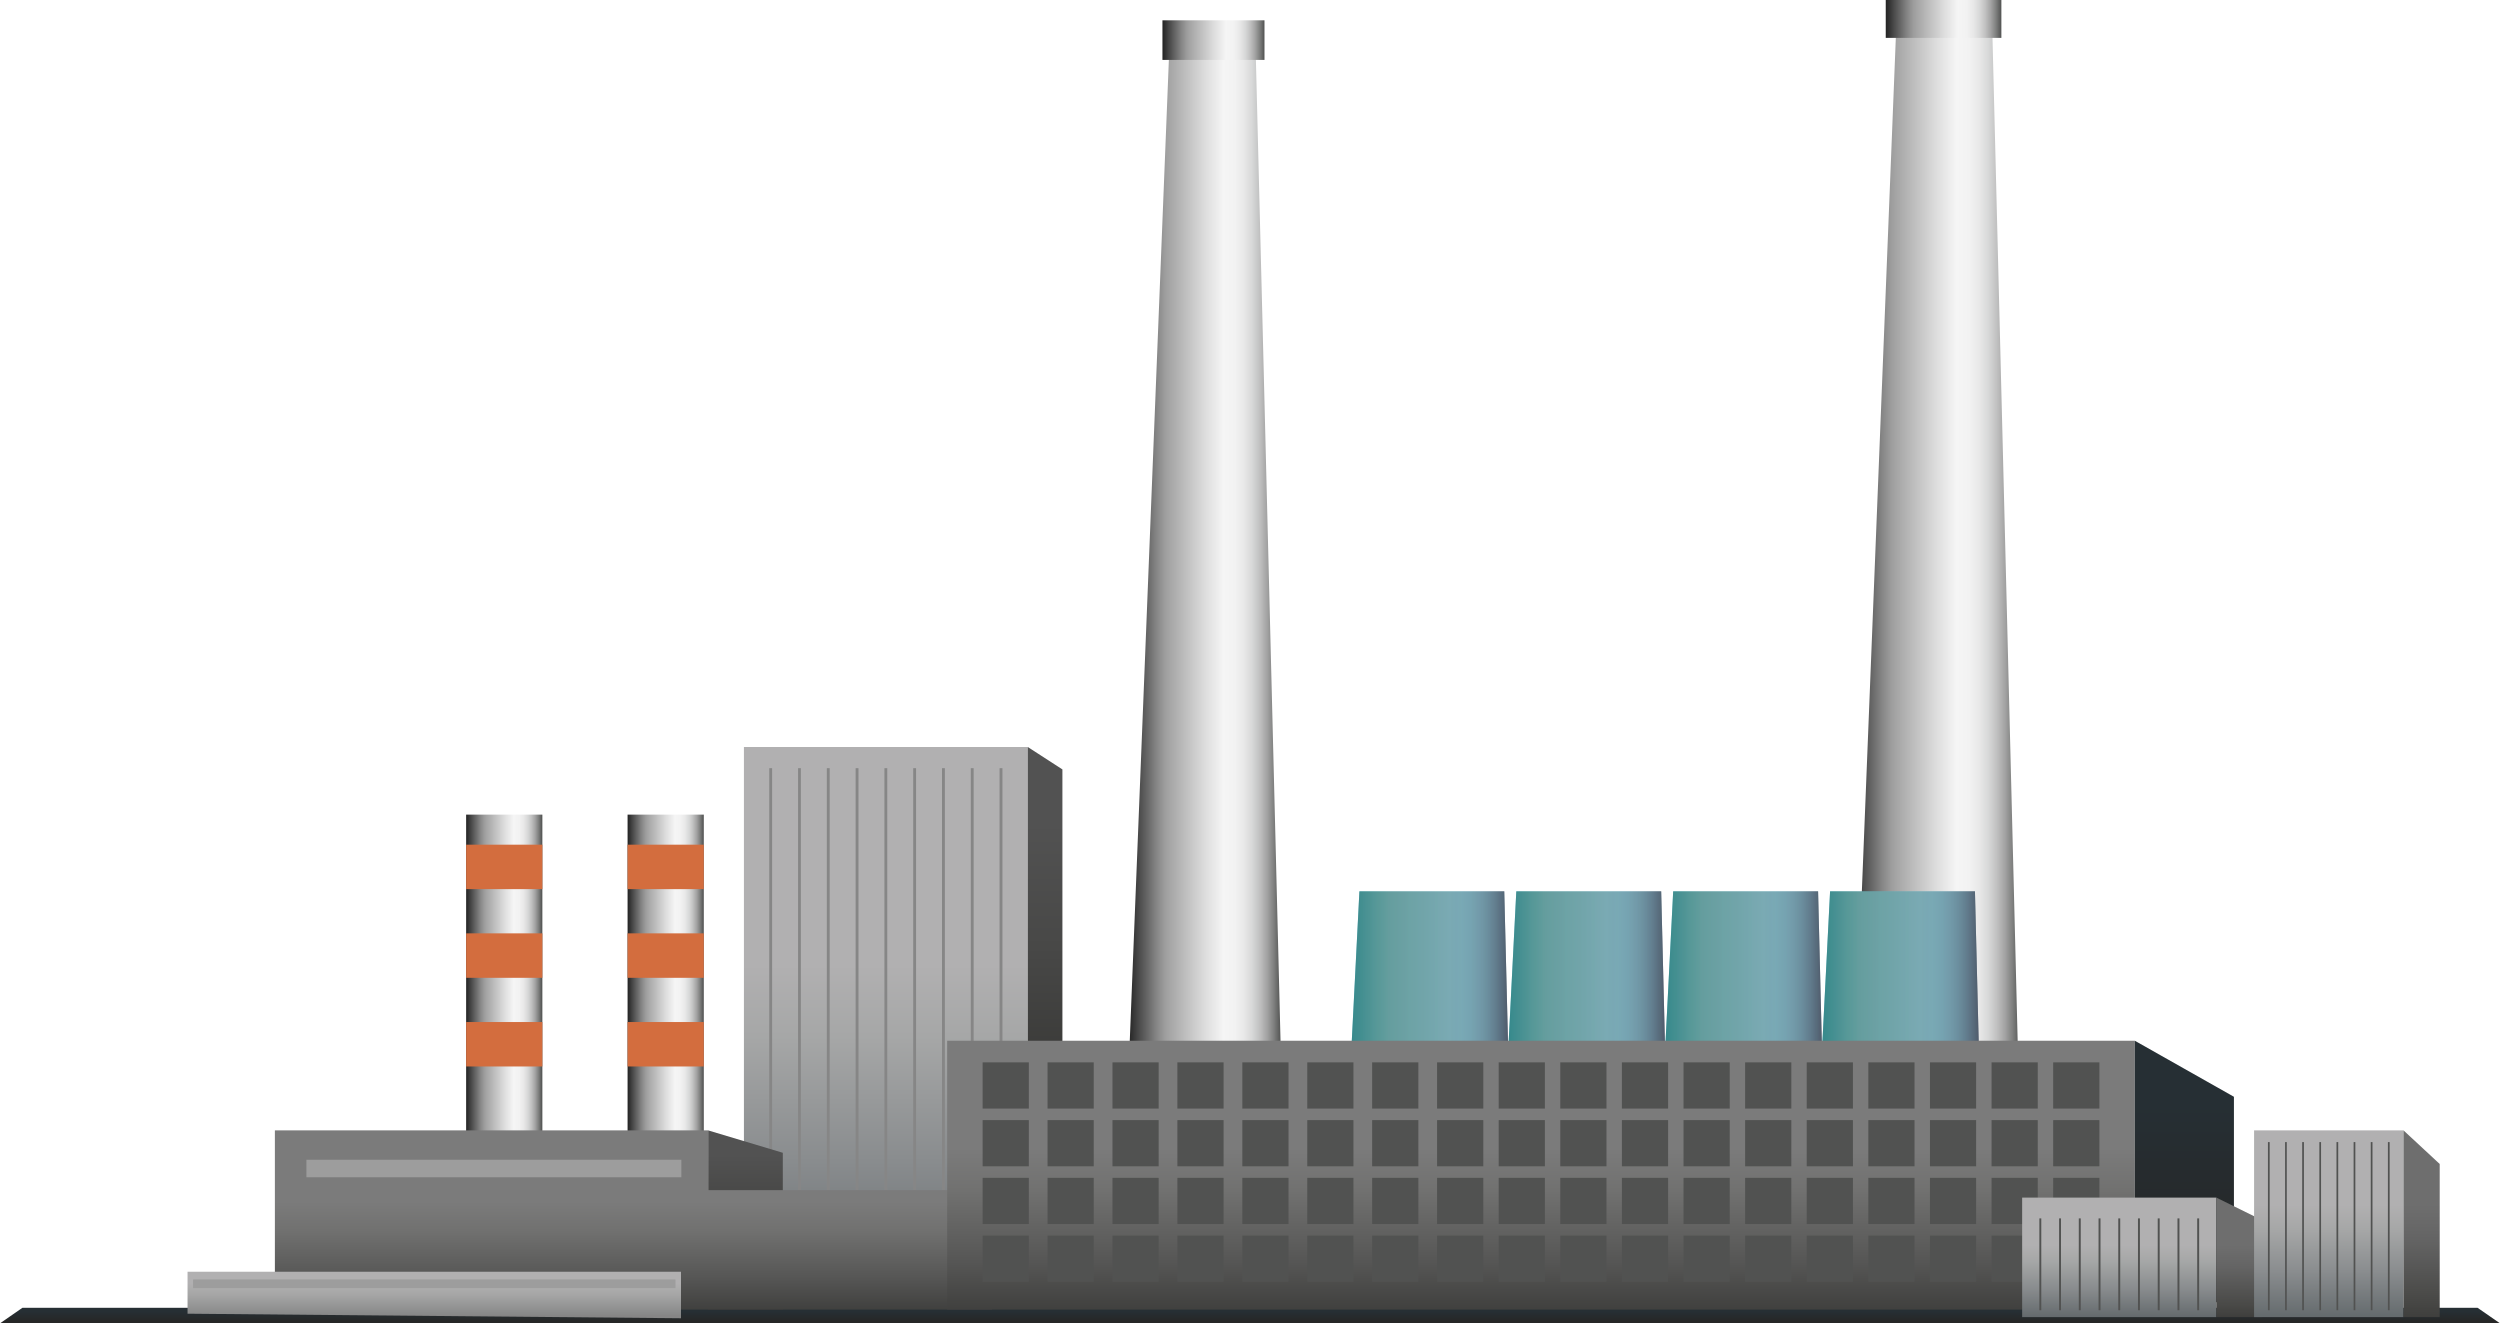<svg height="76.289" width="144.125" xmlns="http://www.w3.org/2000/svg"><g transform="translate(-227.938 -141.855)"><linearGradient y2="176.54" x2="344.421" y1="176.54" x1="334.612" gradientUnits="userSpaceOnUse" id="a"><stop stop-color="#262626" offset=".007"/><stop stop-color="#4D4D4D" offset=".076"/><stop stop-color="#868686" offset=".187"/><stop stop-color="#9D9D9D" offset=".241"/><stop stop-color="#A5A5A5" offset=".27"/><stop stop-color="#DEDEDE" offset=".509"/><stop stop-color="#F5F5F5" offset=".624"/><stop stop-color="#F2F2F2" offset=".7"/><stop stop-color="#E8E8E8" offset=".758"/><stop stop-color="#D7D8D8" offset=".812"/><stop stop-color="#C0C0C0" offset=".862"/><stop stop-color="#A2A2A2" offset=".91"/><stop stop-color="#7D7E7D" offset=".955"/><stop stop-color="#525352" offset=".999"/><stop stop-color="#515251" offset="1"/></linearGradient><path d="M337.255 143.467h5.535l1.658 66.051-9.826.094z" fill="url(#a)"/><linearGradient y2="142.947" x2="343.317" y1="142.947" x1="336.651" gradientUnits="userSpaceOnUse" id="b"><stop stop-color="#262626" offset=".007"/><stop stop-color="#4D4D4D" offset=".076"/><stop stop-color="#868686" offset=".187"/><stop stop-color="#9D9D9D" offset=".241"/><stop stop-color="#A5A5A5" offset=".27"/><stop stop-color="#DEDEDE" offset=".509"/><stop stop-color="#F5F5F5" offset=".624"/><stop stop-color="#F2F2F2" offset=".7"/><stop stop-color="#E8E8E8" offset=".758"/><stop stop-color="#D7D8D8" offset=".812"/><stop stop-color="#C0C0C0" offset=".862"/><stop stop-color="#A2A2A2" offset=".91"/><stop stop-color="#7D7E7D" offset=".955"/><stop stop-color="#525352" offset=".999"/><stop stop-color="#515251" offset="1"/></linearGradient><path d="M336.651 141.855h6.666v2.184h-6.666z" fill="url(#b)"/><linearGradient y2="217.375" x2="300" y1="218.269" x1="300" gradientUnits="userSpaceOnUse" id="c"><stop stop-color="#262626" offset=".259"/><stop stop-color="#262829" offset=".39"/><stop stop-color="#262F34" offset=".898"/></linearGradient><path d="M229.229 217.25h141.542l1.291.895h-144.124z" fill="url(#c)"/><linearGradient y2="174.335" x2="301.789" y1="174.335" x1="292.974" gradientUnits="userSpaceOnUse" id="d"><stop stop-color="#262626" offset=".007"/><stop stop-color="#4D4D4D" offset=".076"/><stop stop-color="#868686" offset=".187"/><stop stop-color="#9D9D9D" offset=".241"/><stop stop-color="#A5A5A5" offset=".27"/><stop stop-color="#DEDEDE" offset=".509"/><stop stop-color="#F5F5F5" offset=".624"/><stop stop-color="#F2F2F2" offset=".7"/><stop stop-color="#E8E8E8" offset=".758"/><stop stop-color="#D7D8D8" offset=".812"/><stop stop-color="#C0C0C0" offset=".862"/><stop stop-color="#A2A2A2" offset=".91"/><stop stop-color="#7D7E7D" offset=".955"/><stop stop-color="#525352" offset=".999"/><stop stop-color="#515251" offset="1"/></linearGradient><path d="M295.351 144.619h4.972l1.49 59.347-8.831.085z" fill="url(#d)"/><linearGradient y2="144.168" x2="300.835" y1="144.168" x1="294.953" gradientUnits="userSpaceOnUse" id="e"><stop stop-color="#262626" offset=".007"/><stop stop-color="#4D4D4D" offset=".076"/><stop stop-color="#868686" offset=".187"/><stop stop-color="#9D9D9D" offset=".241"/><stop stop-color="#A5A5A5" offset=".27"/><stop stop-color="#DEDEDE" offset=".509"/><stop stop-color="#F5F5F5" offset=".624"/><stop stop-color="#F2F2F2" offset=".7"/><stop stop-color="#E8E8E8" offset=".758"/><stop stop-color="#D7D8D8" offset=".812"/><stop stop-color="#C0C0C0" offset=".862"/><stop stop-color="#A2A2A2" offset=".91"/><stop stop-color="#7D7E7D" offset=".955"/><stop stop-color="#525352" offset=".999"/><stop stop-color="#515251" offset="1"/></linearGradient><path d="M294.953 143.026h5.882v2.283h-5.882z" fill="url(#e)"/><linearGradient y2="198.676" x2="268.498" y1="198.676" x1="264.114" gradientUnits="userSpaceOnUse" id="f"><stop stop-color="#262626" offset=".007"/><stop stop-color="#4D4D4D" offset=".076"/><stop stop-color="#868686" offset=".187"/><stop stop-color="#9D9D9D" offset=".241"/><stop stop-color="#A5A5A5" offset=".27"/><stop stop-color="#DEDEDE" offset=".509"/><stop stop-color="#F5F5F5" offset=".624"/><stop stop-color="#F2F2F2" offset=".7"/><stop stop-color="#E8E8E8" offset=".758"/><stop stop-color="#D7D8D8" offset=".812"/><stop stop-color="#C0C0C0" offset=".862"/><stop stop-color="#A2A2A2" offset=".91"/><stop stop-color="#7D7E7D" offset=".955"/><stop stop-color="#525352" offset=".999"/><stop stop-color="#515251" offset="1"/></linearGradient><path d="M264.118 188.818h4.393v19.715h-4.393z" fill="url(#f)"/><path d="M264.118 190.551h4.393v2.562h-4.393zM264.118 195.663h4.393v2.563h-4.393zM264.118 200.775h4.393v2.562h-4.393z" fill="#D36D3E"/><linearGradient y2="198.676" x2="259.192" y1="198.676" x1="254.806" gradientUnits="userSpaceOnUse" id="g"><stop stop-color="#262626" offset=".007"/><stop stop-color="#4D4D4D" offset=".076"/><stop stop-color="#868686" offset=".187"/><stop stop-color="#9D9D9D" offset=".241"/><stop stop-color="#A5A5A5" offset=".27"/><stop stop-color="#DEDEDE" offset=".509"/><stop stop-color="#F5F5F5" offset=".624"/><stop stop-color="#F2F2F2" offset=".7"/><stop stop-color="#E8E8E8" offset=".758"/><stop stop-color="#D7D8D8" offset=".812"/><stop stop-color="#C0C0C0" offset=".862"/><stop stop-color="#A2A2A2" offset=".91"/><stop stop-color="#7D7E7D" offset=".955"/><stop stop-color="#525352" offset=".999"/><stop stop-color="#515251" offset="1"/></linearGradient><path d="M254.811 188.818h4.394v19.715h-4.394z" fill="url(#g)"/><path d="M254.811 190.551h4.394v2.562h-4.394zM254.811 195.663h4.394v2.563h-4.394zM254.811 200.775h4.394v2.562h-4.394z" fill="#D36D3E"/><linearGradient y2="198.148" x2="314.877" y1="198.148" x1="305.798" gradientUnits="userSpaceOnUse" id="h"><stop stop-color="#0093B1" offset=".007"/><stop stop-color="#36AAC1" offset=".162"/><stop stop-color="#4CB3C8" offset=".241"/><stop stop-color="#58B9CD" offset=".355"/><stop stop-color="#6EC4D7" offset=".624"/><stop stop-color="#6CC1D4" offset=".703"/><stop stop-color="#67B8CA" offset=".765"/><stop stop-color="#5FA8B9" offset=".821"/><stop stop-color="#5392A2" offset=".873"/><stop stop-color="#447684" offset=".923"/><stop stop-color="#31545F" offset=".971"/><stop stop-color="#243B45" offset="1"/></linearGradient><path d="M306.308 193.241h8.351l.243 9.8-9.094.014z" fill="url(#h)"/><linearGradient y2="198.148" x2="323.922" y1="198.148" x1="314.843" gradientUnits="userSpaceOnUse" id="i"><stop stop-color="#0093B1" offset=".007"/><stop stop-color="#36AAC1" offset=".162"/><stop stop-color="#4CB3C8" offset=".241"/><stop stop-color="#58B9CD" offset=".355"/><stop stop-color="#6EC4D7" offset=".624"/><stop stop-color="#6CC1D4" offset=".703"/><stop stop-color="#67B8CA" offset=".765"/><stop stop-color="#5FA8B9" offset=".821"/><stop stop-color="#5392A2" offset=".873"/><stop stop-color="#447684" offset=".923"/><stop stop-color="#31545F" offset=".971"/><stop stop-color="#243B45" offset="1"/></linearGradient><path d="M315.353 193.241h8.353l.242 9.8-9.095.014z" fill="url(#i)"/><linearGradient y2="198.148" x2="332.967" y1="198.148" x1="323.888" gradientUnits="userSpaceOnUse" id="j"><stop stop-color="#0093B1" offset=".007"/><stop stop-color="#36AAC1" offset=".162"/><stop stop-color="#4CB3C8" offset=".241"/><stop stop-color="#58B9CD" offset=".355"/><stop stop-color="#6EC4D7" offset=".624"/><stop stop-color="#6CC1D4" offset=".703"/><stop stop-color="#67B8CA" offset=".765"/><stop stop-color="#5FA8B9" offset=".821"/><stop stop-color="#5392A2" offset=".873"/><stop stop-color="#447684" offset=".923"/><stop stop-color="#31545F" offset=".971"/><stop stop-color="#243B45" offset="1"/></linearGradient><path d="M324.397 193.241h8.354l.242 9.8-9.096.014z" fill="url(#j)"/><linearGradient y2="198.148" x2="342.012" y1="198.148" x1="332.933" gradientUnits="userSpaceOnUse" id="k"><stop stop-color="#0093B1" offset=".007"/><stop stop-color="#36AAC1" offset=".162"/><stop stop-color="#4CB3C8" offset=".241"/><stop stop-color="#58B9CD" offset=".355"/><stop stop-color="#6EC4D7" offset=".624"/><stop stop-color="#6CC1D4" offset=".703"/><stop stop-color="#67B8CA" offset=".765"/><stop stop-color="#5FA8B9" offset=".821"/><stop stop-color="#5392A2" offset=".873"/><stop stop-color="#447684" offset=".923"/><stop stop-color="#31545F" offset=".971"/><stop stop-color="#243B45" offset="1"/></linearGradient><path d="M333.442 193.241h8.352l.244 9.8-9.096.014z" fill="url(#k)"/><linearGradient y2="198.148" x2="314.877" y1="198.148" x1="305.798" gradientUnits="userSpaceOnUse" id="l"><stop stop-color="#877B53" offset="0"/><stop stop-color="#887C5B" offset=".191"/><stop stop-color="#8A8071" offset=".488"/><stop stop-color="#8E8694" offset=".851"/><stop stop-color="#9089A5" offset="1"/></linearGradient><path d="M306.308 193.241h8.351l.243 9.8-9.094.014z" fill="url(#l)" opacity=".4"/><linearGradient y2="198.148" x2="323.922" y1="198.148" x1="314.843" gradientUnits="userSpaceOnUse" id="m"><stop stop-color="#877B53" offset="0"/><stop stop-color="#887C5B" offset=".191"/><stop stop-color="#8A8071" offset=".488"/><stop stop-color="#8E8694" offset=".851"/><stop stop-color="#9089A5" offset="1"/></linearGradient><path d="M315.353 193.241h8.353l.242 9.8-9.095.014z" fill="url(#m)" opacity=".4"/><linearGradient y2="198.148" x2="332.967" y1="198.148" x1="323.888" gradientUnits="userSpaceOnUse" id="n"><stop stop-color="#877B53" offset="0"/><stop stop-color="#887C5B" offset=".191"/><stop stop-color="#8A8071" offset=".488"/><stop stop-color="#8E8694" offset=".851"/><stop stop-color="#9089A5" offset="1"/></linearGradient><path d="M324.397 193.241h8.354l.242 9.8-9.096.014z" fill="url(#n)" opacity=".4"/><linearGradient y2="198.148" x2="342.012" y1="198.148" x1="332.933" gradientUnits="userSpaceOnUse" id="o"><stop stop-color="#877B53" offset="0"/><stop stop-color="#887C5B" offset=".191"/><stop stop-color="#8A8071" offset=".488"/><stop stop-color="#8E8694" offset=".851"/><stop stop-color="#9089A5" offset="1"/></linearGradient><path d="M333.442 193.241h8.352l.244 9.8-9.096.014z" fill="url(#o)" opacity=".4"/><linearGradient y2="189.302" x2="279.008" y1="220.737" x1="279.008" gradientUnits="userSpaceOnUse" id="p"><stop stop-color="#575E61" offset=".055"/><stop stop-color="#5B6265" offset=".08"/><stop stop-color="#898C8E" offset=".379"/><stop stop-color="#A6A7A7" offset=".609"/><stop stop-color="#B1B0B1" offset=".741"/></linearGradient><path d="M270.825 184.92h16.365v31.436h-16.365z" fill="url(#p)"/><linearGradient y2="189.302" x2="288.188" y1="220.737" x1="288.188" gradientUnits="userSpaceOnUse" id="q"><stop stop-color="#363634" offset=".494"/><stop stop-color="#484847" offset=".773"/><stop stop-color="#525252" offset="1"/></linearGradient><path d="M289.186 216.355h-1.996v-31.435l1.996 1.292z" fill="url(#q)"/><g fill="#868686"><path d="M272.286 186.14h.165v24.804h-.165zM273.946 186.14h.162v24.804h-.162zM275.604 186.14h.166v24.804h-.166zM277.265 186.14h.165v24.804h-.165zM278.925 186.14h.164v24.804h-.164zM280.584 186.14h.165v24.804h-.165zM282.244 186.14h.166v24.804h-.166zM283.904 186.14h.165v24.804h-.165zM285.563 186.14h.166v24.804h-.166z"/></g><linearGradient y2="208.462" x2="270.915" y1="218.797" x1="270.915" gradientUnits="userSpaceOnUse" id="r"><stop stop-color="#363634" offset=".494"/><stop stop-color="#484847" offset=".773"/><stop stop-color="#525252" offset="1"/></linearGradient><path d="M273.067 217.356h-4.305v-10.335l4.305 1.292z" fill="url(#r)"/><linearGradient y2="208.462" x2="264.455" y1="218.797" x1="264.455" gradientUnits="userSpaceOnUse" id="s"><stop stop-color="#363634" offset=".055"/><stop stop-color="#555554" offset=".309"/><stop stop-color="#717170" offset=".583"/><stop stop-color="#7B7B7B" offset=".741"/></linearGradient><path d="M268.762 210.467v-3.446h-24.977v10.335h41.34v-6.889z" fill="url(#s)"/><linearGradient y2="204.015" x2="316.776" y1="219.517" x1="316.776" gradientUnits="userSpaceOnUse" id="t"><stop stop-color="#363634" offset=".055"/><stop stop-color="#555554" offset=".309"/><stop stop-color="#717170" offset=".583"/><stop stop-color="#7B7B7B" offset=".741"/></linearGradient><path d="M282.542 201.854h68.469v15.502h-68.469z" fill="url(#t)"/><linearGradient y2="203.956" x2="353.867" y1="219.027" x1="353.867" gradientUnits="userSpaceOnUse" id="u"><stop stop-color="#262626" offset=".259"/><stop stop-color="#262829" offset=".39"/><stop stop-color="#262F34" offset=".898"/></linearGradient><path d="M356.724 216.926h-5.713v-15.072l5.713 3.23z" fill="url(#u)"/><g fill="#515251"><path d="M284.586 203.1h2.664v2.665h-2.664zM288.329 203.1h2.663v2.665h-2.663zM292.072 203.1h2.663v2.665h-2.663zM295.814 203.1h2.664v2.665h-2.664zM299.558 203.1h2.663v2.665h-2.663zM303.302 203.1h2.662v2.665h-2.662zM307.042 203.1h2.665v2.665h-2.665zM310.786 203.1h2.664v2.665h-2.664zM284.586 206.43h2.664v2.663h-2.664zM288.329 206.43h2.663v2.663h-2.663zM292.072 206.43h2.663v2.663h-2.663zM295.814 206.43h2.664v2.663h-2.664zM299.558 206.43h2.663v2.663h-2.663zM303.302 206.43h2.662v2.663h-2.662zM307.042 206.43h2.665v2.663h-2.665zM310.786 206.43h2.664v2.663h-2.664zM284.586 209.758h2.664v2.663h-2.664zM288.329 209.758h2.663v2.663h-2.663zM292.072 209.758h2.663v2.663h-2.663zM295.814 209.758h2.664v2.663h-2.664zM299.558 209.758h2.663v2.663h-2.663zM303.302 209.758h2.662v2.663h-2.662zM307.042 209.758h2.665v2.663h-2.665zM310.786 209.758h2.664v2.663h-2.664zM284.586 213.088h2.664v2.661h-2.664zM288.329 213.088h2.663v2.661h-2.663zM292.072 213.088h2.663v2.661h-2.663zM295.814 213.088h2.664v2.661h-2.664zM299.558 213.088h2.663v2.661h-2.663zM303.302 213.088h2.662v2.661h-2.662zM307.042 213.088h2.665v2.661h-2.665zM310.786 213.088h2.664v2.661h-2.664zM314.337 203.1h2.664v2.665h-2.664zM314.337 206.43h2.664v2.663h-2.664zM314.337 209.758h2.664v2.663h-2.664zM314.337 213.088h2.664v2.661h-2.664zM317.888 203.1h2.664v2.665h-2.664zM317.888 206.43h2.664v2.663h-2.664zM317.888 209.758h2.664v2.663h-2.664zM317.888 213.088h2.664v2.661h-2.664zM321.44 203.1h2.664v2.665h-2.664zM321.44 206.43h2.664v2.663h-2.664zM321.44 209.758h2.664v2.663h-2.664zM321.44 213.088h2.664v2.661h-2.664zM324.993 203.1h2.664v2.665h-2.664zM324.993 206.43h2.664v2.663h-2.664zM324.993 209.758h2.664v2.663h-2.664zM324.993 213.088h2.664v2.661h-2.664zM328.544 203.1h2.664v2.665h-2.664zM328.544 206.43h2.664v2.663h-2.664zM328.544 209.758h2.664v2.663h-2.664zM328.544 213.088h2.664v2.661h-2.664zM332.095 203.1h2.664v2.665h-2.664zM332.095 206.43h2.664v2.663h-2.664zM332.095 209.758h2.664v2.663h-2.664zM332.095 213.088h2.664v2.661h-2.664zM335.647 203.1h2.664v2.665h-2.664zM335.647 206.43h2.664v2.663h-2.664zM335.647 209.758h2.664v2.663h-2.664zM335.647 213.088h2.664v2.661h-2.664zM339.2 203.1h2.662v2.665h-2.662zM339.2 206.43h2.662v2.663h-2.662zM339.2 209.758h2.662v2.663h-2.662zM339.2 213.088h2.662v2.661h-2.662zM342.751 203.1h2.664v2.665h-2.664zM342.751 206.43h2.664v2.663h-2.664zM342.751 209.758h2.664v2.663h-2.664zM342.751 213.088h2.664v2.661h-2.664zM346.304 203.1h2.664v2.665h-2.664zM346.304 206.43h2.664v2.663h-2.664zM346.304 209.758h2.664v2.663h-2.664zM346.304 213.088h2.664v2.661h-2.664z"/></g><path d="M245.603 208.715h21.615v1.009h-21.615z" fill="#9D9D9D"/><linearGradient y2="211.858" x2="350.112" y1="218.748" x1="350.112" gradientUnits="userSpaceOnUse" id="v"><stop stop-color="#575E61" offset=".055"/><stop stop-color="#5B6265" offset=".08"/><stop stop-color="#898C8E" offset=".379"/><stop stop-color="#A6A7A7" offset=".609"/><stop stop-color="#B1B0B1" offset=".741"/></linearGradient><path d="M344.515 210.897h11.195v6.89h-11.195z" fill="url(#v)"/><linearGradient y2="211.858" x2="357.019" y1="218.748" x1="357.019" gradientUnits="userSpaceOnUse" id="w"><stop stop-color="#363634" offset=".055"/><stop stop-color="#494947" offset=".239"/><stop stop-color="#646464" offset=".557"/><stop stop-color="#6E6E6E" offset=".741"/></linearGradient><path d="M358.329 217.787h-2.619v-6.89l2.619 1.292z" fill="url(#w)"/><linearGradient y2="208.522" x2="362.192" y1="219.288" x1="362.192" gradientUnits="userSpaceOnUse" id="x"><stop stop-color="#575E61" offset=".055"/><stop stop-color="#5B6265" offset=".08"/><stop stop-color="#898C8E" offset=".379"/><stop stop-color="#A6A7A7" offset=".609"/><stop stop-color="#B1B0B1" offset=".741"/></linearGradient><path d="M357.886 207.021h8.613v10.766h-8.613z" fill="url(#x)"/><linearGradient y2="208.522" x2="367.543" y1="219.288" x1="367.543" gradientUnits="userSpaceOnUse" id="y"><stop stop-color="#363634" offset=".055"/><stop stop-color="#494947" offset=".239"/><stop stop-color="#646464" offset=".557"/><stop stop-color="#6E6E6E" offset=".741"/></linearGradient><path d="M366.499 217.787h2.088v-8.828l-2.088-1.938z" fill="url(#y)"/><g fill="#515251"><path d="M345.507 212.095h.111v5.297h-.111zM346.644 212.095h.111v5.297h-.111zM347.78 212.095h.113v5.297h-.113zM348.919 212.095h.113v5.297h-.113zM350.056 212.095h.113v5.297h-.113zM351.192 212.095h.113v5.297h-.113zM352.331 212.095h.113v5.297h-.113zM353.47 212.095h.113v5.297h-.113zM354.606 212.095h.113v5.297h-.113z"/></g><g fill="#515251"><path d="M358.685 207.696h.1v9.695h-.1zM359.673 207.696h.098v9.695h-.098zM360.659 207.696h.1v9.695h-.1zM361.649 207.696h.098v9.695h-.098zM362.636 207.696h.1v9.695h-.1zM363.624 207.696h.1v9.695h-.1zM364.612 207.696h.1v9.695h-.1zM365.601 207.696h.1v9.695h-.1z"/></g><linearGradient y2="215.172" x2="252.974" y1="217.852" x1="252.974" gradientUnits="userSpaceOnUse" id="z"><stop stop-color="#868686" offset=".055"/><stop stop-color="#898A8A" offset=".104"/><stop stop-color="#A6A6A6" offset=".508"/><stop stop-color="#B1B0B1" offset=".741"/></linearGradient><path d="M238.75 217.59v-2.418h28.447v2.68z" fill="url(#z)"/><path d="M239.069 215.613h27.81v.504h-27.81z" fill="#9D9D9D"/></g></svg>